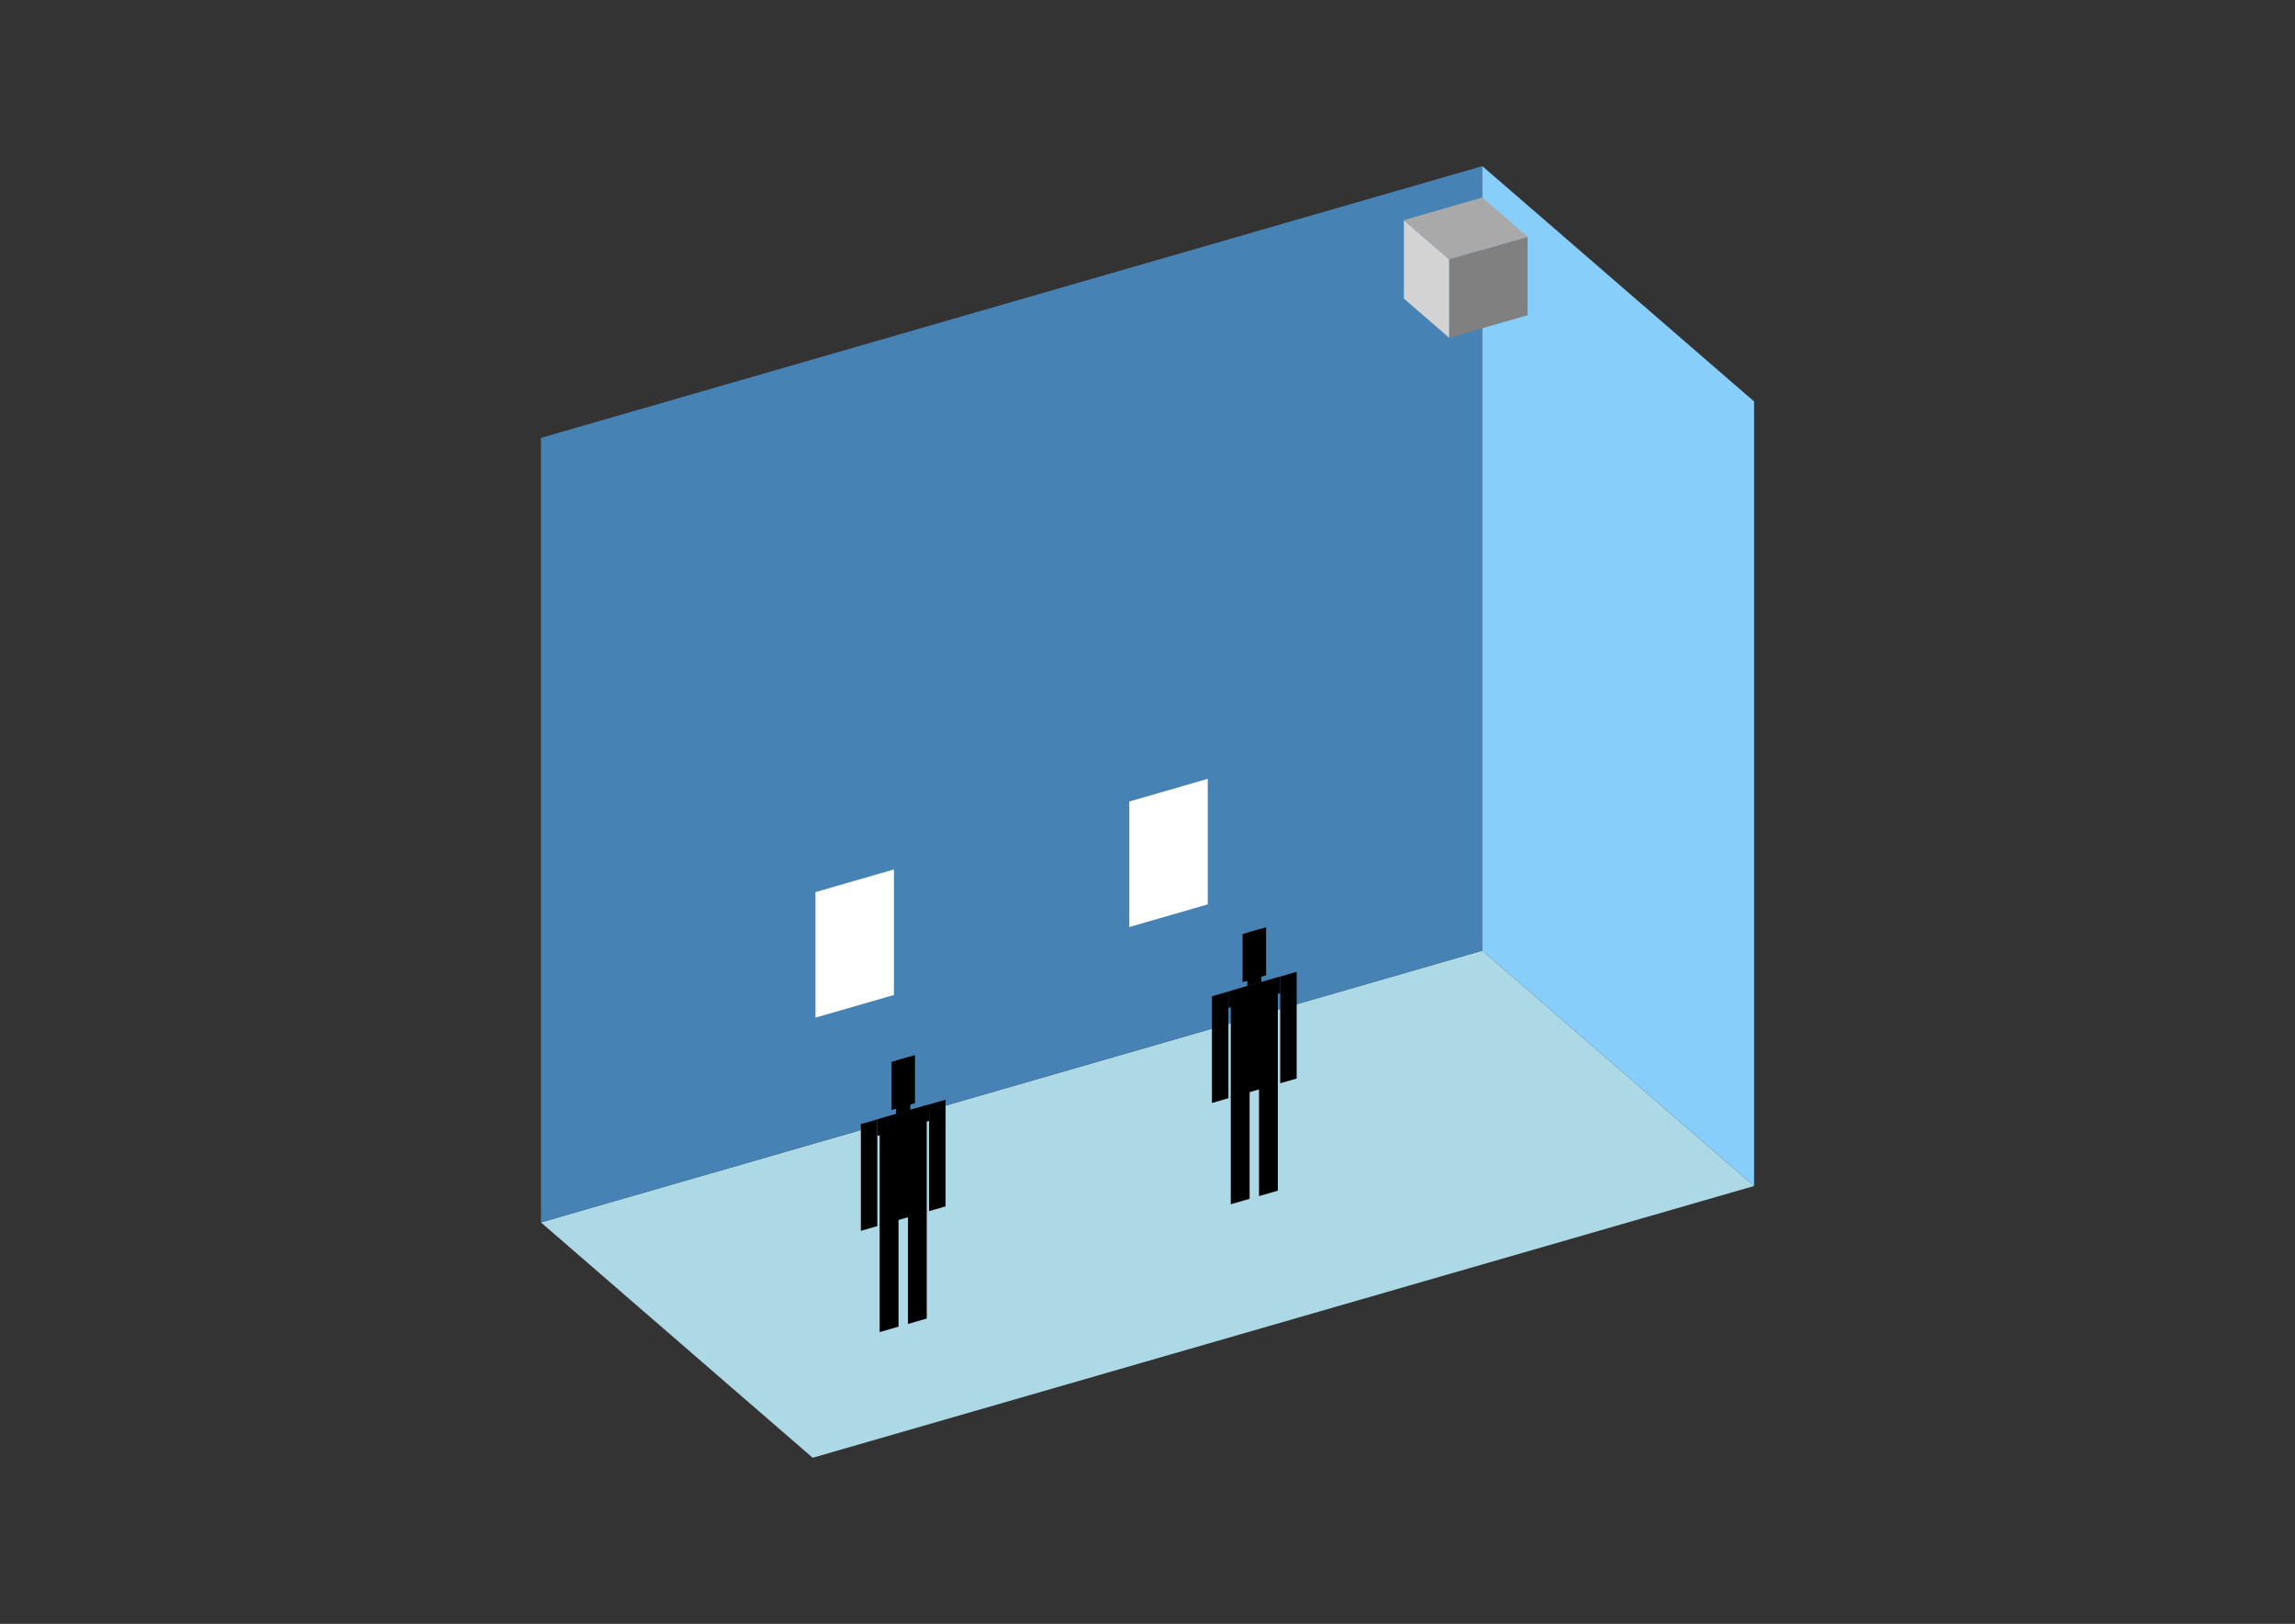<?xml version="1.0" encoding="UTF-8"?>
<svg
  xmlns="http://www.w3.org/2000/svg"
  width="848"
  height="600"
  style="background-color:white"
>
  <rect width="100%" height="100%" fill="#333333" stroke="none"/>
  <polygon fill="lightblue" points="300.284,538.625 199.869,451.663 547.716,351.248 648.131,438.21" />
  <polygon fill="steelblue" points="199.869,451.663 199.869,161.79 547.716,61.375 547.716,351.248" />
  <polygon fill="lightskyblue" points="648.131,438.21 648.131,148.337 547.716,61.375 547.716,351.248" />
  <polygon fill="white" points="301.324,375.996 301.324,329.616 330.312,321.248 330.312,367.628" />
  <polygon fill="white" points="417.273,342.524 417.273,296.144 446.261,287.776 446.261,334.156" />
  <polygon fill="grey" points="535.465,124.819 535.465,95.832 564.452,87.464 564.452,116.451" />
  <polygon fill="lightgrey" points="535.465,124.819 535.465,95.832 518.729,81.338 518.729,110.325" />
  <polygon fill="darkgrey" points="535.465,95.832 518.729,81.338 547.716,72.97 564.452,87.464" />
  <polygon fill="hsl(324.0,50.0%,54.496%)" points="454.771,444.951 454.771,405.135 461.728,403.126 461.728,442.943" />
  <polygon fill="hsl(324.0,50.0%,54.496%)" points="472.163,439.931 472.163,400.114 465.206,402.122 465.206,441.939" />
  <polygon fill="hsl(324.0,50.0%,54.496%)" points="447.814,407.537 447.814,368.114 453.901,366.357 453.901,405.78" />
  <polygon fill="hsl(324.0,50.0%,54.496%)" points="473.033,400.257 473.033,360.834 479.12,359.077 479.12,398.5" />
  <polygon fill="hsl(324.0,50.0%,54.496%)" points="453.901,372.444 453.901,366.357 473.033,360.834 473.033,366.922" />
  <polygon fill="hsl(324.0,50.0%,54.496%)" points="454.771,405.529 454.771,366.106 472.163,361.085 472.163,400.508" />
  <polygon fill="hsl(324.0,50.0%,54.496%)" points="459.119,362.88 459.119,345.139 467.815,342.629 467.815,360.369" />
  <polygon fill="hsl(324.0,50.0%,54.496%)" points="460.858,364.349 460.858,344.637 466.076,343.131 466.076,362.843" />
  <polygon fill="hsl(324.0,50.0%,50.275%)" points="325.039,492.19 325.039,452.373 331.996,450.365 331.996,490.182" />
  <polygon fill="hsl(324.0,50.0%,50.275%)" points="342.431,487.169 342.431,447.352 335.474,449.361 335.474,489.178" />
  <polygon fill="hsl(324.0,50.0%,50.275%)" points="318.082,454.776 318.082,415.353 324.169,413.596 324.169,453.018" />
  <polygon fill="hsl(324.0,50.0%,50.275%)" points="343.301,447.496 343.301,408.073 349.388,406.316 349.388,445.738" />
  <polygon fill="hsl(324.0,50.0%,50.275%)" points="324.169,419.683 324.169,413.596 343.301,408.073 343.301,414.16" />
  <polygon fill="hsl(324.0,50.0%,50.275%)" points="325.039,452.767 325.039,413.345 342.431,408.324 342.431,447.747" />
  <polygon fill="hsl(324.0,50.0%,50.275%)" points="329.387,410.118 329.387,392.378 338.083,389.868 338.083,407.608" />
  <polygon fill="hsl(324.0,50.0%,50.275%)" points="331.126,411.587 331.126,391.876 336.344,390.37 336.344,410.081" />
</svg>
